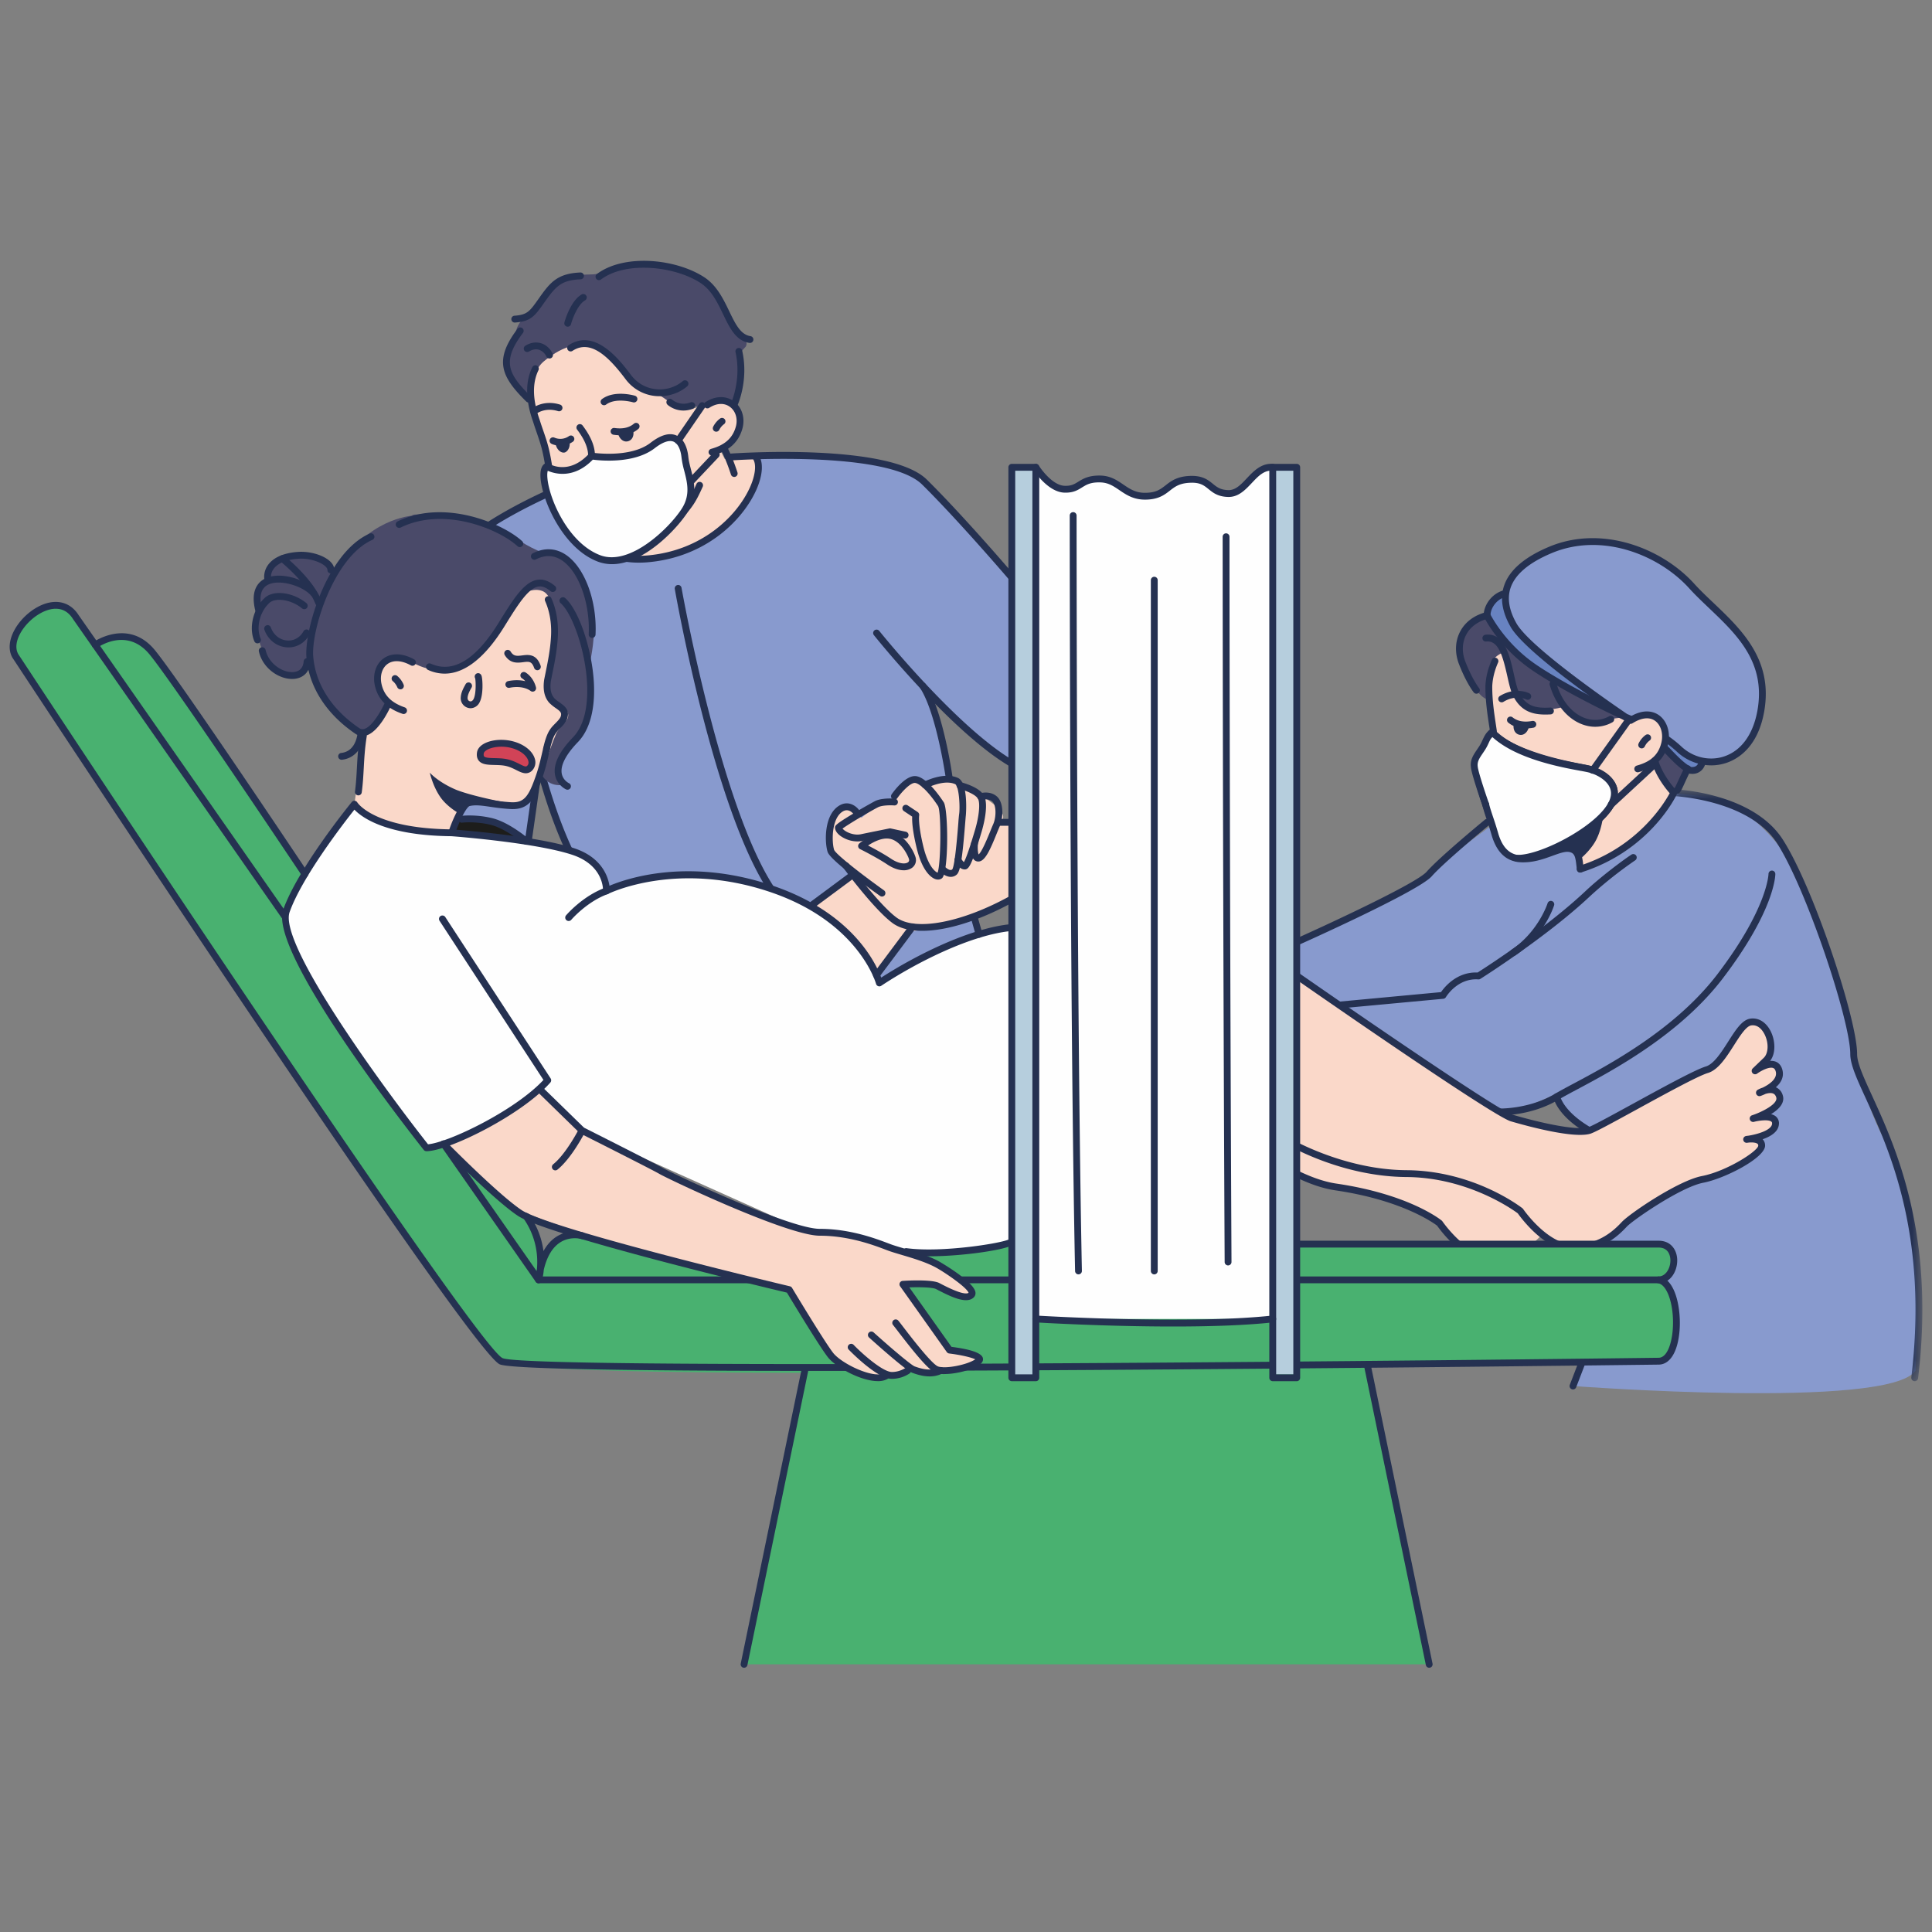 <svg width="100" height="100" viewBox="0 0 100 100" xmlns="http://www.w3.org/2000/svg" xmlns:xlink="http://www.w3.org/1999/xlink">
    <rect x="0" y="0" width="100" height="100" fill="#808080" stroke="none"/>
    <defs>
        <path id="yb7cjmctva" d="M0 0h13.04v30.638H0z"/>
    </defs>
    <g fill="none" fill-rule="evenodd">
        <path d="M78.745 41.64s-2.907 1.964-4.77 3.599c-1.863 1.634-7.477 3.658-7.477 3.658l.644 1.62 2.231 1.625 2.278.667s7.851 2.623 8.297 2.945c.446.322.856 2.3 3.043 3.129 2.188.828-1.573 12.856-1.573 12.856s16.328 1.236 17.73-.794c0 0 .465-8.734-1.207-11.273-1.672-2.538-2.074-6.09-2.287-6.916-.213-.827-1.9-10.836-7.706-11.557-5.805-.722-9.203.44-9.203.44" fill="#889ACE"/>
        <path d="m81.422 30.001 2.464-.326s2.866.06 3.628 1.518c.485.9.953 1.475 1.23 2.06.408.959.418 1.64.418 1.64s.168 1.081-.282 2.306c-.451 1.224-1.521 2.592-1.521 2.592l-.672 1.122-9.258-5.185s-.117.852-.748.287c-.604-.567-1.177-1.571-1.152-2.61.019-1.145 1.207-1.809 2.104-1.55A154.35 154.35 0 0 1 81.423 30" fill="#4A4A69"/>
        <path d="M77.928 30.82c-.425-.091-.742.26-.957 1.034 0 0 .717 1.49 2.361 2.641.901.63 2.764 1.68 4.806 2.62 1.545.71 2.334 2.251 3.22 2.676 0 0 1.365 0 .49-1.016-.32-.372-9.92-7.955-9.92-7.955" fill="#6883C1"/>
        <path d="m86.8 41.021-2.26 2.5-2.746 1.465-.129-.68-.529-.314s-1.026.341-1.675.432c-.759.096-1.471.026-1.809-1.155-.134-.456-.393-1.696-.746-2.659-.19-.48-.608-.648-.573-1.004.03-.438.707-.53.822-.918.279-.888-.276-3.039-.085-4.03.021-.111.075-.632.795-.917.08-.032.092.186.205.752.119.676.384 1.534.529 1.69.2.179.735.477 1.256.53.575.05 1.11-.143 1.11-.143s.652.455.797.61c.319.338 1.556.024 2.125-.034.732-.068 1.482-.327 1.85-.074.227.15.613.73.532 1.252-.083.468-.715.884-.588 1.204.104.404 1.118 1.493 1.118 1.493" fill="#FAD8C9"/>
        <path d="M78.722 44.56a.94.94 0 0 1-.392-.072c-.702-.323-1.34-1.995-1.658-2.963-.285-.868-.51-1.87-.511-1.88a.177.177 0 0 1 .013-.117l.507-1.034.362-.645a.178.178 0 0 1 .273-.045c1.195 1.078 3.58 1.55 4.599 1.75.152.03.27.054.349.072.779.183 1.57.756 1.467 1.58-.108.859-1.368 1.843-2.511 2.478-.79.44-1.828.876-2.498.876zm-2.202-4.933c.052.228.249 1.057.489 1.788.495 1.508 1.058 2.562 1.47 2.752.355.164 1.46-.176 2.569-.792 1.341-.745 2.256-1.614 2.332-2.213.081-.648-.672-1.068-1.198-1.192-.074-.017-.19-.04-.336-.069-1.003-.197-3.294-.65-4.6-1.692l-.252.45-.474.968z" fill="#253151"/>
        <path d="M82.223 39.798c-.587-.138-3.42-.483-4.836-1.76 0 0-.976.72-1.054 1.568-.078.848.974 4.257 2.167 4.818 1.193.562 4.874-1.796 5.055-3.24.097-.771-.745-1.248-1.332-1.386" fill="#FEFEFE"/>
        <path d="M76.899 41.816a.177.177 0 0 1-.167-.118c-.06-.169-.58-1.658-.598-2-.047-.367.132-.63.323-.91.037-.055.075-.111.113-.17.07-.109.12-.215.167-.318.088-.189.178-.383.373-.526l-.04-.263c-.089-.592-.19-1.262-.185-2.009.02-.443.126-.879.327-1.34a.177.177 0 1 1 .324.14c-.067.155-.27.627-.297 1.21-.004.712.094 1.368.181 1.946.02.132.04.259.056.38a.177.177 0 0 1-.092.18c-.167.09-.234.233-.326.43-.05.11-.108.233-.19.36-.04.063-.08.121-.119.179-.17.25-.294.432-.263.68.013.231.362 1.295.58 1.913a.177.177 0 0 1-.167.236" fill="#253151"/>
        <path d="M88.309 42.364c1.965.359 3.928 1.752 3.327 3.375-.6 1.622-3.908 7.055-7.742 9.176-3.833 2.12-6.067 2.864-6.923 2.955-.856.092-8.173-4.877-8.173-4.877s.06-1.006 1.664-1.078c1.604-.072 4.226-.395 4.226-.395s.277-.948 1.84-1.003c0 0 3.56-4.649 7.687-6.748 1.297-.66 2.828-1.636 4.094-1.405" fill="#889ACE"/>
        <path d="M86.793 41.09a.177.177 0 0 1-.103-.321c.036-.057.112-.223.18-.372.092-.2.206-.45.332-.689a.177.177 0 0 1 .313.166c-.122.23-.233.474-.323.67-.198.434-.246.537-.39.545h-.009M79.017 44.32s1.835-.624 2.74-1.144c.871-.539 1.235-1.085 1.235-1.085s-.045.687-.335 1.299c-.25.544-.78.993-.78.993s-.363-.524-.798-.465c-.6.073-2.062.401-2.062.401M77.726 36.352a.177.177 0 0 1-.092-.328c.815-.496 1.501-.15 1.53-.134a.177.177 0 0 1-.163.314c-.025-.013-.547-.264-1.183.123a.172.172 0 0 1-.092.025M89.218 33.104a.22.22 0 0 1-.016-.001c-.787-.069-1.124-.649-1.481-1.264-.225-.387-.457-.787-.822-1.114-.873-.805-2.603-1.263-3.99-.64a.177.177 0 1 1-.146-.323c1.363-.612 3.284-.303 4.374.702.405.362.662.806.89 1.197.336.58.602 1.037 1.206 1.09a.177.177 0 0 1-.015.353" fill="#253151"/>
        <path d="M79.99 36.985c-.715 0-1.276-.196-1.67-.96-.13-.259-.215-.639-.305-1.041-.236-1.054-.466-1.855-1.094-1.778a.177.177 0 0 1-.043-.351c.996-.123 1.265 1.082 1.482 2.051.086.38.166.74.275.958.357.693.837.801 1.597.76a.177.177 0 1 1 .02.353 4.467 4.467 0 0 1-.261.008M82.568 37.618c-.243 0-.49-.05-.73-.148-.746-.305-1.339-1.04-1.625-2.018a.177.177 0 0 1 .34-.1c.256.874.773 1.527 1.418 1.79.444.182.911.158 1.317-.068a.177.177 0 1 1 .172.31 1.82 1.82 0 0 1-.892.234" fill="#253151"/>
        <path d="M76.42 35.906a.177.177 0 0 1-.137-.065c-.017-.02-.403-.504-.792-1.534-.199-.57-.166-1.147.092-1.63.263-.491.728-.835 1.344-.994a.177.177 0 0 1 .088.343c-.517.133-.905.416-1.12.819-.21.394-.236.87-.071 1.34.365.967.73 1.429.734 1.433a.177.177 0 0 1-.138.288" fill="#253151"/>
        <path d="M87.593 40.055a1.02 1.02 0 0 1-.138-.01.176.176 0 0 1-.05-.016 1.705 1.705 0 0 1-.143-.076c-.358-.215-.705-.576-1.107-.995-.58-.604-1.237-1.289-2.09-1.682-2.153-.99-3.979-2.037-4.834-2.636-1.663-1.163-2.39-2.646-2.42-2.709a.176.176 0 0 1-.017-.076c0-.566.48-1.235 1.197-1.331a.176.176 0 0 1 .133.037l10.078 8.043c.031.024.053.058.062.097.115.485.056.9-.163 1.14a.665.665 0 0 1-.508.214m-.062-.357c.136.014.237-.017.309-.096.127-.139.161-.427.092-.76l-9.966-7.955c-.47.1-.795.547-.817.927.122.233.842 1.527 2.285 2.536.842.59 2.646 1.623 4.778 2.604.915.421 1.597 1.132 2.199 1.76.383.399.715.745 1.032.935.03.018.06.034.088.049" fill="#253151"/>
        <path d="M78.047 31.136s-.505-1.508 2.428-2.76c2.761-1.179 5.92.192 7.439 2.412 0 0 3.884 2.682 3.306 5.916-.506 2.83-3.28 3.628-4.95 1.335-.857-1.178-2.132-.924-2.132-.924s-6.216-3.655-6.09-5.979" fill="#889ACE"/>
        <g transform="translate(86.46 40.852)">
            <mask id="swyth0s7eb" fill="#fff">
                <use xlink:href="#yb7cjmctva"/>
            </mask>
            <path d="m12.646 30.638-.021-.001a.177.177 0 0 1-.155-.197c.883-7.359-1.147-11.795-2.36-14.446-.465-1.013-.8-1.746-.8-2.289 0-1.732-2.268-8.549-3.794-10.916C4.062.534.209.355.17.354A.178.178 0 0 1 0 .17.18.18 0 0 1 .184 0c.165.007 4.075.187 5.63 2.598 1.586 2.461 3.85 9.294 3.85 11.107 0 .466.322 1.17.767 2.142 1.229 2.685 3.286 7.177 2.39 14.635a.177.177 0 0 1-.175.156" fill="#253151" mask="url(#swyth0s7eb)"/>
        </g>
        <path d="M67.119 48.937a.177.177 0 0 1-.072-.339c1.711-.764 6.269-2.877 6.795-3.476.67-.762 2.92-2.616 3.016-2.695a.177.177 0 0 1 .225.274c-.023.019-2.325 1.914-2.975 2.654-.685.78-6.663 3.453-6.917 3.566a.171.171 0 0 1-.072.016M69.316 52.199a.177.177 0 0 1-.016-.353l5.287-.494c.179-.26.819-1.061 1.895-1.015.419-.267 3.52-2.265 5.608-4.237.699-.66 1.841-1.531 2.353-1.865a.177.177 0 0 1 .193.297 21.285 21.285 0 0 0-2.303 1.825c-2.258 2.133-5.676 4.288-5.71 4.31a.174.174 0 0 1-.107.026c-1.065-.074-1.651.877-1.676.918a.177.177 0 0 1-.135.086l-5.372.5-.017.002M77.678 57.731h-.05a.177.177 0 1 1 .01-.354c.015 0 1.532.028 2.849-.763.244-.146.585-.328.98-.538 1.837-.98 5.256-2.801 7.437-5.666 2.586-3.398 2.632-5.155 2.633-5.172a.177.177 0 0 1 .354.001c0 .074-.031 1.872-2.706 5.385-2.227 2.926-5.691 4.772-7.552 5.764-.39.208-.728.388-.964.53-1.287.772-2.706.813-2.991.813M78.567 44.603c-.026 0-.05 0-.075-.002a.177.177 0 0 1 .008-.353h.008c1.294.057 4.707-1.779 4.872-3.087.081-.648-.671-1.067-1.197-1.19a9.915 9.915 0 0 0-.385-.075c-.984-.18-3.286-.604-4.53-1.726a.177.177 0 1 1 .237-.263c1.17 1.055 3.403 1.466 4.356 1.64.176.033.314.058.403.08.779.183 1.57.755 1.467 1.578-.187 1.49-3.657 3.398-5.164 3.398" fill="#253151"/>
        <path d="M82.437 40.046a.176.176 0 0 1-.143-.28l1.855-2.595a.177.177 0 1 1 .288.206l-1.856 2.596a.176.176 0 0 1-.144.073" fill="#253151"/>
        <path d="M88.57 39.615a2.618 2.618 0 0 1-1.782-.714c-1.027-.959-2.697-1.614-2.714-1.62a.191.191 0 0 1-.034-.019c-.206-.138-5.05-3.407-5.853-4.819-.44-.772-.553-1.49-.334-2.133.27-.797 1.052-1.472 2.32-2.006 2.755-1.158 5.868.084 7.521 1.91.299.33.638.653.998.994 1.453 1.382 3.1 2.948 2.62 5.632-.33 1.846-1.37 2.452-1.962 2.649a2.468 2.468 0 0 1-.78.126m-4.349-2.657c.2.08 1.779.723 2.809 1.684.607.567 1.453.762 2.209.511.891-.297 1.504-1.14 1.725-2.375.446-2.497-1.06-3.929-2.516-5.313-.364-.347-.709-.674-1.016-1.014-1.57-1.733-4.52-2.915-7.122-1.82-1.171.492-1.885 1.096-2.122 1.793-.184.543-.081 1.164.306 1.844.742 1.302 5.417 4.48 5.727 4.69" fill="#253151"/>
        <path d="m84.412 37.28.357 2.517c.59-.17 1.2-.475 1.4-1.331.219-.967-.518-1.962-1.757-1.185" fill="#FAD8C9"/>
        <path d="M81.794 45.163a.176.176 0 0 1-.176-.157l-.01-.088c-.06-.557-.092-.737-.344-.81-.218-.063-.538.054-.908.188-.433.157-.923.335-1.493.338-.822.014-1.357-.433-1.645-1.367-.1-.356-.195-.637-.278-.885a7.616 7.616 0 0 1-.213-.703.177.177 0 1 1 .345-.08c.047.204.12.42.203.67.085.252.181.538.282.898.242.78.647 1.124 1.302 1.113.511-.002.97-.17 1.376-.317.428-.155.798-.29 1.127-.195.493.142.537.549.599 1.112l.009.087a.177.177 0 0 1-.176.196M84.769 39.974a.177.177 0 0 1-.049-.347c.528-.151 1.093-.412 1.276-1.201.103-.454-.03-.904-.332-1.118-.29-.206-.702-.163-1.157.123a.177.177 0 0 1-.189-.3c.789-.495 1.31-.283 1.55-.112.418.296.607.893.473 1.486-.226.975-.933 1.293-1.524 1.462a.168.168 0 0 1-.048.007" fill="#253151"/>
        <path d="M84.973 38.736a.177.177 0 0 1-.162-.247c.005-.012.12-.272.368-.447a.177.177 0 1 1 .203.29.813.813 0 0 0-.246.297.177.177 0 0 1-.163.107M83.398 41.816a.177.177 0 0 1-.12-.307l2.283-2.11a.176.176 0 1 1 .24.26l-2.283 2.11a.175.175 0 0 1-.12.047M78.972 37.703c-.348 0-.647-.096-.892-.29a.177.177 0 1 1 .218-.278c.25.197.588.258 1.003.183a.177.177 0 1 1 .063.348 2.185 2.185 0 0 1-.392.037" fill="#253151"/>
        <path d="M78.352 37.492c.055-.272.19-.055.408-.027.218.027.436-.136.382.136-.055.272-.245.463-.463.436-.245-.028-.381-.273-.327-.545M81.794 45.163a.177.177 0 0 1-.054-.346c3.027-.96 4.406-3.247 4.683-3.76-.207-.236-.727-.885-.944-1.647a.177.177 0 0 1 .34-.096c.244.854.938 1.585.945 1.593.05.052.064.13.033.197-.056.12-1.4 2.925-4.95 4.05a.178.178 0 0 1-.053.009M78.34 49.48a.176.176 0 0 1-.1-.324c1.393-.942 1.859-2.39 1.863-2.405a.177.177 0 0 1 .338.105c-.02.065-.503 1.579-2.002 2.593a.175.175 0 0 1-.099.03M82.257 58.692a.175.175 0 0 1-.089-.025c-1.592-.925-1.758-1.834-1.765-1.872a.177.177 0 0 1 .35-.06c.002.016.17.8 1.593 1.627a.177.177 0 0 1-.09.33M81.418 71.917a.177.177 0 0 1-.165-.24l.46-1.198a.177.177 0 0 1 .33.127l-.46 1.197a.177.177 0 0 1-.165.114" fill="#253151"/>
        <path d="M53.614 40.576s-3.294-2.25-6.295-5.684c0 0-1.95-10.908-1.187-10.852.764.056 2.876 2.075 3.744 3.036.869.96 3.922 4.256 3.922 4.256l-.184 9.244z" fill="#889ACE"/>
        <path d="m23.9 28.14 4.987-2.94s-.758 3.954 3.637 3.82c4.394-.132 6.67-3.659 6.594-5.365 0 0 5.504-.348 7.014.385 1.51.732 1.329 9.964 2.312 12.74.982 2.777 1.14 6.595 1.14 6.595l1.821 8.433-20.664-4.314-2.732-7.277-1.954 10.9-3.097.466s-.887-10.93.942-23.442" fill="#889ACE"/>
        <path d="M28.826 25.748s.769 3.996 5.219 3.175c4.21-.777 5.786-4.264 5.073-5.267-.475-.253-9.524 1.347-10.292 2.092" fill="#FAD8C9"/>
        <path d="M33.064 29.123c-3.39 0-4.398-3.29-4.408-3.326a.176.176 0 1 1 .34-.1c.04.138 1.036 3.373 4.544 3.05 2.822-.26 4.6-2.046 5.265-3.495.293-.64.36-1.226.169-1.494a.177.177 0 1 1 .288-.205c.271.381.22 1.071-.135 1.846-.705 1.536-2.583 3.426-5.554 3.7a5.618 5.618 0 0 1-.51.024" fill="#253151"/>
        <path d="M36.69 14.8c-2.531-1.913-5.37-.708-5.37-.708s-.323.096-.677.11c-.435.018-.981-.014-1.512.334-.585.351-1.092 1.271-1.834 1.792-.742.52-.556 1.058-.755 1.53-.25.554-.34 1.021-.102 1.502.477 1.016 1.762 1.78 1.762 1.78l9.858-.13s.591-.868.301-2.627c-.072-.433.641-.326.039-1.065-.684-.735-1.177-2.131-1.71-2.518" fill="#4A4A69"/>
        <path d="m38.305 25.338-1.023-2.034s1.25-.76 1.047-1.705c-.229-.944-1.343-.871-1.986-.6-1.475.578-1.627-.478-2.616-.683-.963-.206-1.9-1.803-2.79-2.257-1.029-.503-2.017 0-2.807.66-.237.2-.492.62-.56.976-.209.881.103 1.849.106 1.904.215.617.611 1.636.647 1.853.113.758.23 1.625.503 2.296.543 1.285 1.733 2.408 2.59 2.728.416.146.926-.038.926-.038l5.963-3.1z" fill="#FAD8C9"/>
        <path d="M36.85 23.58a.177.177 0 0 1-.046-.347c.725-.197 1.136-.573 1.292-1.185.096-.396-.032-.788-.327-.997-.295-.209-.681-.187-1.059.058a.177.177 0 0 1-.193-.297c.498-.323 1.042-.342 1.456-.05.414.293.597.831.467 1.372-.19.74-.695 1.21-1.544 1.44a.168.168 0 0 1-.046.006" fill="#253151"/>
        <path d="M37.072 22.345a.177.177 0 0 1-.161-.25c.004-.01.123-.269.373-.44a.178.178 0 0 1 .2.293.817.817 0 0 0-.251.294.178.178 0 0 1-.161.103M31.748 28.74c-.116 0-.225-.014-.324-.042-.45-.16-.946-.504-1.369-.95-.844-.855-1.407-1.713-1.583-2.413-.128-.488-.19-.855-.25-1.209-.046-.271-.09-.528-.16-.82-.08-.33-.179-.614-.282-.916-.062-.179-.125-.36-.184-.552l-.004-.01c-.394-1.115-.408-2.062-.042-2.815a.177.177 0 1 1 .318.155c-.323.664-.304 1.52.058 2.542l.006.017c.06.195.121.372.182.548.102.295.208.601.292.948.074.304.118.566.165.844.059.347.12.705.244 1.18.161.642.692 1.442 1.494 2.255.383.403.84.723 1.223.859.694.2 2.313-.685 3.325-1.606.694-.643.887-1.028 1.193-1.709a.177.177 0 0 1 .323.146c-.317.703-.532 1.135-1.277 1.824-.826.752-2.359 1.724-3.348 1.724" fill="#253151"/>
        <path d="M30.645 25.114a.175.175 0 0 1-.102-.032c-.29-.206-.432-.381-.463-.568-.034-.207.081-.365.182-.504.092-.127.179-.246.18-.407.004-.538-.323-1.038-.57-1.367a.177.177 0 0 1 .283-.213c.278.371.646.938.64 1.582-.001.275-.137.462-.246.613-.08.11-.13.18-.12.239.008.046.06.152.32.336a.177.177 0 0 1-.104.321M31.267 20.975a.177.177 0 0 1-.106-.32c.646-.479 1.66-.185 1.703-.172a.177.177 0 0 1-.1.34c-.01-.003-.889-.257-1.392.117a.177.177 0 0 1-.105.035M27.663 21.448a.177.177 0 0 1-.112-.314c.024-.019.585-.458 1.438-.192a.177.177 0 0 1-.106.338c-.666-.208-1.093.117-1.111.13a.177.177 0 0 1-.11.038M29.003 23.068c-.262 0-.446-.09-.459-.097a.177.177 0 1 1 .16-.316.772.772 0 0 0 .744-.081.177.177 0 1 1 .197.294c-.231.154-.456.2-.642.2M38.002 21.108a.176.176 0 0 1-.16-.25c.005-.013.545-1.217.23-2.623a.177.177 0 1 1 .345-.077c.343 1.526-.23 2.794-.254 2.847a.177.177 0 0 1-.16.103M38.82 17.75l-.027-.001c-.701-.104-1.024-.775-1.366-1.484-.291-.606-.593-1.232-1.148-1.605-1.329-.884-3.878-1.162-5.17-.195a.177.177 0 0 1-.213-.283c1.429-1.069 4.124-.784 5.58.183.635.427.972 1.128 1.27 1.746.313.65.583 1.211 1.099 1.288a.177.177 0 0 1-.026.352M26.65 16.695a.177.177 0 0 1-.013-.354c.654-.05.775-.22 1.224-.852l.1-.142c.529-.74.912-1.195 2.079-1.243a.177.177 0 0 1 .014.354c-.962.039-1.26.331-1.805 1.095l-.1.14c-.47.664-.666.94-1.485 1.001h-.014M27.365 20.834a.178.178 0 0 1-.125-.05c-1.306-1.29-1.682-2.139-.46-3.757a.177.177 0 1 1 .282.213c-1.124 1.488-.733 2.146.427 3.291a.177.177 0 0 1-.124.303M34.142 20.508a2.182 2.182 0 0 1-1.761-.88c-.814-1.081-1.777-2.1-2.74-1.473a.177.177 0 1 1-.193-.296c1.37-.893 2.663.822 3.216 1.555.313.415.767.674 1.277.729a1.86 1.86 0 0 0 1.395-.413.177.177 0 1 1 .231.268c-.379.327-.898.51-1.425.51" fill="#253151"/>
        <path d="M28.443 18.556a.176.176 0 0 1-.16-.1.659.659 0 0 0-.388-.353c-.161-.048-.336-.017-.518.093a.177.177 0 0 1-.183-.303c.337-.204.623-.182.803-.129.258.078.48.274.606.539a.177.177 0 0 1-.16.253M32.082 22.527c-.1 0-.205-.007-.314-.023a.177.177 0 1 1 .049-.35c.418.058.752-.017.994-.224a.177.177 0 0 1 .23.27c-.255.218-.577.327-.959.327" fill="#253151"/>
        <path d="M32.772 22.29c-.066-.27-.193-.047-.41-.011-.216.036-.44-.118-.375.151.066.27.264.453.48.417.244-.037.37-.288.305-.558M29.469 22.806c-.066-.27-.055.002-.243.064s-.55-.114-.457.155c.066.27.29.451.48.39.186-.09.285-.34.22-.61M35.376 21.25c-.493 0-.805-.282-.822-.298a.177.177 0 1 1 .24-.26.95.95 0 0 0 .943.136.177.177 0 1 1 .122.332 1.4 1.4 0 0 1-.483.09M29.384 16.91a.177.177 0 0 1-.17-.224c.012-.045.31-1.123.902-1.45a.177.177 0 0 1 .17.31c-.382.212-.658.962-.731 1.233a.177.177 0 0 1-.17.131" fill="#253151"/>
        <path d="M35.452 26.4c.648-1.037.08-1.939 0-2.732-.08-.793-.54-1.484-1.67-.61s-3.164.545-3.164.545c-1.174 1.275-2.319.54-2.319.54-.57.337.527 3.935 2.703 4.76 1.684.638 3.802-1.466 4.45-2.503" fill="#FEFEFE"/>
        <path d="M31.678 29.201a2.07 2.07 0 0 1-.738-.133c-1.782-.675-2.857-3.115-2.959-4.29-.035-.413.041-.678.228-.788a.176.176 0 0 1 .186.003c.041.026 1.04.634 2.093-.51.04-.043.1-.064.159-.054.02.003 1.971.305 3.026-.511.526-.407.974-.535 1.333-.381.343.147.564.542.622 1.113.02.2.075.412.133.637.166.649.355 1.384-.159 2.207-.51.816-2.241 2.707-3.924 2.707m-3.326-4.834c-.02.066-.035.184-.018.38.095 1.097 1.088 3.367 2.731 3.99 1.566.594 3.637-1.47 4.237-2.43.434-.695.272-1.324.116-1.932a4.71 4.71 0 0 1-.142-.689c-.044-.43-.193-.731-.41-.824-.228-.098-.566.018-.976.335-1.049.812-2.78.65-3.206.594-.987 1.014-1.967.735-2.332.576" fill="#253151"/>
        <path d="M35.101 22.983a.177.177 0 0 1-.146-.277l1.242-1.807a.177.177 0 1 1 .292.2l-1.242 1.807a.176.176 0 0 1-.146.077M35.788 25.07a.176.176 0 0 1-.128-.299l1.283-1.359a.177.177 0 0 1 .258.243l-1.284 1.36a.178.178 0 0 1-.129.055M25.276 27.39a.177.177 0 0 1-.1-.323c.044-.03 1.108-.754 2.964-1.613a.177.177 0 1 1 .148.321c-1.826.845-2.902 1.576-2.912 1.584a.178.178 0 0 1-.1.03M52.372 30.07c-.05 0-.1-.02-.135-.061-.027-.031-2.64-3.087-4.51-4.931-1.82-1.794-9.825-1.252-9.906-1.246a.177.177 0 1 1-.025-.353c.336-.024 8.246-.558 10.179 1.347 1.882 1.854 4.505 4.922 4.531 4.953a.177.177 0 0 1-.134.292M52.371 39.7a.175.175 0 0 1-.09-.025c-2.995-1.756-6.889-6.6-7.053-6.806a.177.177 0 0 1 .276-.221c.04.05 4.017 4.998 6.957 6.722a.177.177 0 0 1-.09.33" fill="#253151"/>
        <path d="M49.123 40.394a.177.177 0 0 1-.175-.152c-.005-.033-.484-3.36-1.332-4.642a.177.177 0 1 1 .296-.194c.891 1.347 1.367 4.647 1.387 4.786a.177.177 0 0 1-.176.202M38.002 24.687a.177.177 0 0 1-.168-.122c-.288-.88-.525-1.29-.527-1.294a.177.177 0 0 1 .305-.18c.01.018.257.441.559 1.364a.177.177 0 0 1-.169.232M39.907 46.175a.177.177 0 0 1-.148-.08c-2.818-4.298-4.75-15.149-4.832-15.608a.177.177 0 1 1 .349-.062c.02.112 2.001 11.24 4.779 15.476a.177.177 0 0 1-.148.274M27.24 44.45h-.026a.176.176 0 0 1-.15-.201l.643-4.502a.177.177 0 0 1 .35.05l-.643 4.502a.177.177 0 0 1-.175.152" fill="#253151"/>
        <path d="M30.411 45.885a.177.177 0 0 1-.146-.077c-1.78-2.578-2.736-7.025-2.776-7.213a.177.177 0 1 1 .346-.074c.01.046.981 4.567 2.722 7.087a.177.177 0 0 1-.146.277" fill="#253151"/>
        <path fill="#49B170" d="m41.756 70.455-3.244 15.69h35.463l-3.244-15.69z"/>
        <g>
            <path d="m64.956 59.711-.189-1.035 17.145 3.208-2.601 2.512-3.913-.077s-1.593-2.12-3.392-2.28c-1.798-.16-6.244-1.609-7.05-2.328" fill="#FAD8C9"/>
            <path d="M75.681 64.739a.177.177 0 0 1-.11-.038 6.477 6.477 0 0 1-1.187-1.261c-.187-.142-1.824-1.325-5.266-1.828-1.22-.179-2.407-.84-3.36-1.371-.535-.298-.998-.556-1.346-.663a.177.177 0 0 1 .104-.338c.384.118.861.384 1.414.692.928.517 2.083 1.16 3.24 1.33 3.755.55 5.389 1.863 5.457 1.918.013.011.024.024.033.038.005.006.466.678 1.13 1.205a.177.177 0 0 1-.109.316" fill="#253151"/>
            <path d="M67.142 50.517s10.16 7.077 11.108 7.353c.948.277 3.202.875 4.007.645.51-.146 5.161-2.869 6.086-3.145.925-.276 1.558-2.36 2.272-2.47.897-.137 1.374 1.427.8 1.98l-.576.551s1.036-.758 1.242-.023c.208.737-1.012 1.151-1.012 1.151s.83-.46 1.036.184c.207.644-1.358 1.15-1.358 1.15s1.216-.322 1.15.3c-.065.62-1.495.782-1.495.782s.782-.138.782.322-1.863 1.518-3.06 1.748c-1.196.23-3.68 1.933-4.049 2.324-.368.391-1.22 1.266-2.669 1.22-1.45-.047-2.715-1.91-2.715-1.91s-2.438-1.91-5.89-1.933c-3.45-.023-6.303-1.771-6.303-1.771l.644-8.458z" fill="#FAD8C9"/>
            <path d="M23.377 44.274s-.42-2.211 1.034-1.888c1.026.228 2.544.485 2.828 1.888.285 1.403-3.862 0-3.862 0" fill="#1D1D1B"/>
            <path d="M81.516 64.767c-.038 0-.076 0-.115-.002-1.447-.046-2.674-1.727-2.84-1.962-.24-.18-2.577-1.858-5.76-1.88-3.461-.023-6.277-1.725-6.396-1.797a.177.177 0 0 1 .185-.302c.028.017 2.854 1.723 6.213 1.745 3.471.024 5.896 1.891 5.998 1.97a.171.171 0 0 1 .037.04c.012.018 1.232 1.79 2.574 1.833 1.4.043 2.223-.834 2.534-1.164.42-.445 2.917-2.14 4.145-2.376 1.282-.247 2.907-1.295 2.916-1.576 0-.053-.018-.075-.037-.091-.084-.071-.289-.082-.448-.067l-.1.013a.177.177 0 0 1-.05-.35c.012-.003.05-.01.103-.014.445-.066 1.211-.276 1.247-.613.008-.08-.02-.104-.033-.116-.14-.12-.617-.067-.897.007a.177.177 0 0 1-.1-.34c.438-.142 1.359-.573 1.245-.928-.044-.136-.113-.177-.162-.197-.112-.044-.263-.02-.393.02a2.533 2.533 0 0 1-.256.107.177.177 0 0 1-.142-.323c.022-.012.121-.065.256-.11.302-.147.78-.447.671-.838-.036-.13-.096-.163-.138-.178-.208-.073-.62.143-.83.296a.177.177 0 0 1-.226-.27l.575-.552c.244-.235.265-.765.046-1.207-.08-.16-.303-.53-.696-.47-.264.041-.584.544-.893 1.029-.4.626-.812 1.274-1.355 1.436-.508.151-2.282 1.123-3.708 1.904-1.328.727-2.153 1.176-2.38 1.24-.862.248-3.158-.368-4.105-.644-.965-.28-10.744-7.088-11.16-7.378a.177.177 0 1 1 .202-.29c2.82 1.963 10.302 7.109 11.057 7.328 1.475.43 3.276.825 3.908.645.201-.058 1.272-.645 2.308-1.212 1.515-.83 3.233-1.77 3.777-1.932.416-.125.81-.742 1.157-1.287.384-.603.715-1.123 1.138-1.188.43-.066.83.181 1.068.662.226.458.278 1.12-.035 1.525a.683.683 0 0 1 .267.03c.125.043.289.15.364.418.109.387-.08.692-.334.916a.632.632 0 0 1 .356.412c.13.405-.214.74-.604.979.095.024.18.063.25.121a.462.462 0 0 1 .154.422c-.04.385-.441.618-.84.757a.462.462 0 0 1 .127.329c0 .635-2.083 1.707-3.203 1.922-1.167.225-3.634 1.932-3.954 2.271-.333.353-1.202 1.277-2.688 1.277" fill="#253151"/>
            <path d="M28.686 68.684s-3.102-5.721 3.945-5.052c5.505.524 47.532.764 49.626.764 2.094 0 4.73-.279 4.377.925-.354 1.203-2.27 2.396-2.27 2.396l-55.678.967z" fill="#49B170"/>
            <path d="M3.274 33.813s2.547-1.052 3.804-.69c1.258.36 19.876 28.447 20.736 31.015.86 2.567-1.874 3.58-1.874 3.58L3.274 33.812z" fill="#49B170"/>
            <path d="M85.847 70.455s-57.999 1.358-59.91 0C24.024 69.098.79 33.943.79 33.943c-.713-1.269 2.024-3.755 3.129-2.01l23.956 34.312h57.972c1.202.184 1.265 4.21 0 4.21" fill="#49B170"/>
            <path d="M42.53 70.958c-9.077 0-16.114-.085-16.668-.342-1.613-.75-24.257-35.113-25.22-36.576-.46-.819.269-2.006 1.207-2.566.89-.531 1.74-.392 2.22.364l23.899 34.23h57.879c.009 0 .017 0 .026.002.868.133 1.144 1.705 1.062 2.779-.085 1.116-.491 1.782-1.087 1.783-1.569.02-26.108.326-43.317.326M2.889 31.508c-.348 0-.675.16-.858.27-.797.475-1.431 1.465-1.087 2.078C10.397 48.21 24.88 69.77 26.01 70.295c1.27.59 43.622.188 59.833-.017h.003c.46 0 .684-.784.735-1.456.09-1.194-.259-2.308-.75-2.4H27.875a.178.178 0 0 1-.145-.076L3.773 32.034c-.252-.4-.576-.525-.884-.525" fill="#253151"/>
            <path d="M17.701 30.182s-.897-1.522-2.272-1.438c-1.375.084-1.927 1.605-1.927 1.605s-.94 2.475.756 4.32c1.697 1.843 2.709-2.714 2.709-2.714l.734-1.773z" fill="#4A4A69"/>
            <path d="M26.308 27.584s-1.76-.954-3.648-.964c-1.888-.01-1.21.062-1.21.062s-2.04.048-3.627 2.238c-1.594 2.198-1.193 2.121-1.193 2.121l-.548 1.803s-.242 1.234.35 2.612c.35.83.452.65.95 1.36.33.501 1.334 1.101 1.334 1.101s8.262-.706 9.166 1.855c.399 1.138 1.363.83 1.363.83s-.471-.46-.311-.937c.276-.792 1.228-1.758 1.33-1.939.524-1.066.241-3.287.241-3.287s.296-1.228.225-2.111c-.113-1.245-.486-2.626-1.265-3.284-.603-.503-.854-.2-1.664-.561-.81-.36-1.493-.899-1.493-.899" fill="#4A4A69"/>
            <path d="M28.46 35.891c-.232-.901.456-2.47.317-3.471-.034-.195-.084-1.268-.504-1.696-.32-.336-.996-.161-1.178.01-.393.342-1.548 2.19-1.548 2.19s-.894 1.192-1.323 1.365c-.574.24-.835.376-1.547.382-.712.006-1.328-.388-1.328-.388s-1.37-.502-1.721.227c-.278.545.356 1.79.356 1.79s-.229.605-.781 1.423c-.228.331-.369.371-.369.371l-.49 3.531s-.524.33-1.185 1.383c-.82 1.281-1.306 2.2-2.13 3.508-1.123 1.796 10.183 5.949 10.183 5.949s-.45-1.417-.806-2.961c-.11-.505.035-1.092-.124-1.656-.33-1.268-1.038-2.329-.906-3.574.142-1.327.273-1.778.273-1.778l.413-1.051.559-.105s.752.135 1.423.262c.752.135 1.432.18 1.827-.955.157-.449.515-1.752.914-2.668.215-.47.641-.616.625-.974-.008-.439-.827-.718-.95-1.114" fill="#FAD8C9"/>
            <path d="M23.383 43.282a.177.177 0 0 1-.168-.233c.086-.26.541-1.562 1.015-1.672.368-.087.733-.034 1.194.033.3.043.64.092 1.057.115.579.02.837-.23 1.16-1.11.215-.57.298-.93.404-1.386l.075-.322a.177.177 0 1 1 .344.083c-.027.112-.051.217-.074.32-.105.449-.195.837-.417 1.428-.327.89-.668 1.368-1.507 1.34-.437-.023-.786-.073-1.093-.118-.44-.064-.759-.11-1.063-.039-.156.037-.525.737-.76 1.44a.177.177 0 0 1-.167.121" fill="#253151"/>
            <path d="M28.293 38.925a.177.177 0 0 1-.174-.212c.005-.025.127-.629.34-.936.069-.117.179-.229.286-.336.143-.146.278-.283.293-.42.026-.145-.05-.213-.275-.372a2.245 2.245 0 0 1-.342-.28c-.11-.135-.364-.452-.253-1.201l.08-.395c.113-.558.243-1.191.276-1.904.008-.242.034-.986-.309-1.761a.177.177 0 1 1 .324-.144c.253.572.363 1.2.338 1.92-.034.742-.166 1.389-.283 1.96l-.077.383c-.086.578.08.796.174.913.083.084.18.153.276.22.228.162.487.345.421.71-.026.25-.22.446-.392.62a1.592 1.592 0 0 0-.24.278c-.148.215-.26.66-.29.815a.177.177 0 0 1-.173.142M18.55 41.168l-.025-.001a.177.177 0 0 1-.151-.2c.056-.423.078-.816.1-1.232.028-.517.058-1.05.158-1.672a.177.177 0 1 1 .35.056c-.098.603-.126 1.128-.154 1.636-.023.423-.045.822-.104 1.26a.177.177 0 0 1-.175.153M20.891 36.957a.171.171 0 0 1-.057-.01c-.833-.284-1.305-.787-1.446-1.535-.096-.551.085-1.062.47-1.336.412-.293.987-.274 1.577.052a.177.177 0 1 1-.171.31c-.466-.258-.904-.285-1.2-.074-.274.195-.4.572-.328.985.116.618.502 1.02 1.212 1.264a.177.177 0 0 1-.057.344" fill="#253151"/>
            <path d="M20.726 35.68a.177.177 0 0 1-.165-.115c-.001 0-.073-.185-.231-.31a.177.177 0 0 1 .218-.278c.239.188.34.453.344.464a.177.177 0 0 1-.166.24" fill="#253151"/>
            <path d="M24.864 38.973c.057-.402.933-.634 1.686-.42.852.243 1.166.878.881 1.188-.285.311-.605-.145-1.238-.274-.634-.13-1.416.117-1.33-.494" fill="#D14357"/>
            <path d="M26.456 41.591s-1.908-.34-2.853-.715c-.943-.402-1.357-.884-1.357-.884s.147.672.525 1.233c.33.5.924.838.924.838s.28-.573.719-.58c.547.003 2.042.108 2.042.108M23.015 34.867a2.08 2.08 0 0 1-.86-.192.177.177 0 1 1 .146-.323c1.155.52 2.35-.214 3.549-2.183l.017-.028c.702-1.128 1.256-2.018 1.941-2.129.302-.049.6.053.908.31a.177.177 0 1 1-.227.271c-.225-.187-.43-.263-.624-.232-.527.085-1.07.957-1.697 1.966l-.017.027c-1.012 1.661-2.081 2.513-3.136 2.513M18.765 38.098a.64.64 0 0 1-.357-.11c-1.51-1.018-2.413-2.423-2.546-3.956-.125-1.372 1.04-5.418 3.262-6.41a.177.177 0 1 1 .144.323c-2.002.894-3.176 4.711-3.053 6.056.123 1.426.972 2.737 2.39 3.692a.281.281 0 0 0 .249.037c.437-.128.915-1.021 1.062-1.354a.177.177 0 0 1 .324.142c-.06.139-.615 1.355-1.286 1.552a.674.674 0 0 1-.19.028M29.371 40.875a.18.18 0 0 1-.073-.016c-.02-.01-.47-.22-.569-.747-.103-.55.212-1.207.938-1.957.668-.701.762-1.88.722-2.744-.083-1.787-.79-3.685-1.368-4.188a.177.177 0 1 1 .233-.267c.712.621 1.407 2.695 1.488 4.439.043.933-.064 2.212-.82 3.005-.633.654-.925 1.223-.845 1.646.065.344.365.49.368.49a.177.177 0 0 1-.074.339M26.906 28.318a.176.176 0 0 1-.12-.047c-.94-.863-3.77-2.074-6.048-.966a.177.177 0 1 1-.155-.319c2.43-1.18 5.442.107 6.443 1.024a.178.178 0 0 1-.12.308" fill="#253151"/>
            <path d="M30.649 33.016h-.009a.177.177 0 0 1-.169-.185c.078-1.62-.525-3.27-1.402-3.837-.412-.267-.86-.28-1.331-.04a.177.177 0 0 1-.16-.316c.583-.296 1.165-.276 1.683.059.99.64 1.648 2.386 1.564 4.15a.177.177 0 0 1-.176.169M15.118 35.143c-.69 0-1.521-.55-1.718-1.425a.177.177 0 0 1 .346-.078c.163.723.886 1.183 1.434 1.147.226-.016.502-.125.538-.556a.177.177 0 0 1 .353.03c-.043.516-.367.844-.866.879a1.337 1.337 0 0 1-.087.003M14.934 33.509c-.033 0-.067-.002-.1-.004-.523-.042-.963-.39-1.148-.908a.177.177 0 1 1 .333-.12c.138.386.46.645.842.675.352.027.672-.154.854-.486a.177.177 0 0 1 .31.17c-.233.427-.636.673-1.09.673M16.487 31.36a.177.177 0 0 1-.166-.113c-.356-.936-1.471-1.911-1.804-2.188a.177.177 0 1 1 .225-.272c.35.29 1.523 1.317 1.91 2.334a.177.177 0 0 1-.165.24" fill="#253151"/>
            <path d="M13.328 33.3a.176.176 0 0 1-.163-.108c-.3-.701-.065-1.686.535-2.242.45-.428 1.46-.304 2.16.267a.177.177 0 0 1-.224.275c-.603-.493-1.406-.557-1.694-.284-.499.463-.697 1.272-.452 1.845a.177.177 0 0 1-.162.246M13.866 30.207a.177.177 0 0 1-.172-.14 1.046 1.046 0 0 1 .196-.847c.197-.262.622-.588 1.526-.653.632-.045 1.34.167 1.683.503.177.173.208.336.203.442a.179.179 0 0 1-.186.168.177.177 0 0 1-.168-.186c.003-.047-.032-.107-.096-.17-.236-.231-.829-.444-1.41-.404-.772.055-1.116.31-1.269.513a.69.69 0 0 0-.134.56.177.177 0 0 1-.173.214" fill="#253151"/>
            <path d="M13.401 31.804a.177.177 0 0 1-.17-.132c-.285-1.06.094-1.516.462-1.713.764-.408 2.128.01 2.667.626a.177.177 0 0 1-.267.234c-.434-.496-1.64-.864-2.234-.547-.37.198-.467.638-.287 1.309a.177.177 0 0 1-.171.223" fill="#253151"/>
            <path d="m49.15 69.88-2.415-3.405s1.439-.092 1.8.092c.362.184 1.42.782 1.743.46.322-.322-1.527-1.52-1.772-1.587-.667-.184-1.932-.837-2.485-1.044-.552-.207-1.955-.613-3.588-.613-1.634 0-7.823-2.945-8.214-3.175-.391-.23-4.095-2.093-4.095-2.093l-2.249-2.194-4.918 2.704s1.628 1.958 3.049 3.102c1.87 1.506 14.839 4.624 14.839 4.624s1.656 2.761 2.14 3.382c.483.621 2.231 1.473 2.876 1.081l.015-.085a.83.83 0 0 0 .283.062c.484.004.829-.253.829-.253s.14-.102.299-.045c.212.075.792.115 1.215.004.464.156 1.73-.097 2.144-.442.414-.345-1.496-.575-1.496-.575" fill="#FAD8C9"/>
            <path d="M17.681 39.325a.177.177 0 0 1-.019-.353c.691-.075.822-.801.845-1.022a.177.177 0 0 1 .352.037c-.08.756-.525 1.269-1.159 1.337a.168.168 0 0 1-.019.001" fill="#253151"/>
            <path d="m41.899 46.875 2.383-1.666s-1.448-.745-1.356-1.663c.093-.919.419-1.865.797-1.786.377.078.872.57.872.57s.935-.845 1.319-.831c.384.013.667-1.4 1.319-1.133.652.267 1.791-.217 2.274.059.923.526 3.121 1.683 2.195 2.14h1.118l-.172 3.851s-.901.691-2.766 1.209c-1.593.441-2.649.577-2.649.577l-2.109 2.881-3.225-4.208z" fill="#FAD8C9"/>
            <path d="M27.217 40.024c-.164 0-.331-.084-.486-.162-.163-.082-.348-.176-.574-.222-.176-.036-.368-.04-.555-.045-.332-.008-.645-.015-.815-.215-.09-.108-.124-.253-.098-.431.022-.16.125-.303.296-.415.385-.25 1.048-.312 1.613-.15.558.158.974.501 1.085.894a.602.602 0 0 1-.121.583.453.453 0 0 1-.345.163zm-1.263-1.375c-.325 0-.613.076-.776.182-.082.053-.131.112-.139.167-.007.051-.01.12.019.153.066.079.325.085.552.09.193.005.411.01.618.052.272.056.489.165.663.253.299.151.342.15.41.076.07-.077.061-.177.041-.248-.058-.206-.313-.5-.84-.65a2.011 2.011 0 0 0-.548-.075zM27.814 34.69a.177.177 0 0 1-.167-.119c-.124-.353-.273-.334-.571-.296-.285.036-.673.085-.95-.37a.177.177 0 0 1 .303-.183c.15.247.31.239.602.202.309-.04.732-.093.95.53a.177.177 0 0 1-.167.236M24.356 36.658a.519.519 0 0 1-.506-.578c.016-.248.15-.486.229-.628l.016-.03a.177.177 0 1 1 .31.17l-.018.032c-.064.117-.173.31-.184.484-.01.112.052.17.11.189.073.023.144-.015.194-.105.143-.256.122-.936.088-1.083a.177.177 0 0 1 .235-.246c.072.039.094.11.1.133.049.163.102.983-.114 1.37a.53.53 0 0 1-.46.292zM27.57 35.799a.175.175 0 0 1-.105-.035c-.306-.226-.76-.235-1.083-.166a.177.177 0 1 1-.073-.346c.135-.029.5-.088.88.005a.756.756 0 0 0-.17-.148.177.177 0 1 1 .188-.3c.426.268.533.756.537.777a.177.177 0 0 1-.173.213" fill="#253151"/>
            <path d="M52.371 48.007c-2.252.494-4.542 1.514-6.856 2.87 0 0-.865-3.282-5.608-4.879-4.998-1.683-8.518.116-8.518.116s.08-1.448-1.728-2.042c-1.979-.65-6.278-.967-6.278-.967-4.211-.04-5.039-1.48-5.039-1.48s-2.76 3.384-3.52 5.524c-.76 2.14 7.247 12.26 7.247 12.26s4.59-1.182 6.281-3.494l-.477.406 2.249 2.194 11.41 5.118 2.509.414 3.204.972 5.124-.623.277-3.65-.277-12.739z" fill="#FEFEFE"/>
            <path d="M22.071 59.586a.178.178 0 0 1-.139-.067c-.825-1.044-8.045-10.26-7.275-12.429.76-2.144 3.436-5.438 3.55-5.577a.176.176 0 0 1 .29.024c.008.012.865 1.352 4.887 1.391.188.014 4.356.326 6.332.976 1.426.468 1.755 1.461 1.829 1.944.878-.372 4.081-1.478 8.418-.017 4.108 1.383 5.356 3.981 5.648 4.77 1.837-1.185 4.628-2.577 6.744-2.77a.177.177 0 0 1 .032.353c-2.126.193-4.978 1.65-6.774 2.84a.177.177 0 0 1-.269-.102c-.008-.032-.906-3.211-5.494-4.756-4.861-1.637-8.346.088-8.38.105a.176.176 0 0 1-.258-.167c.003-.053.043-1.323-1.606-1.864-1.935-.636-6.194-.955-6.237-.958-3.371-.032-4.63-.961-5.024-1.375-.564.71-2.71 3.486-3.354 5.301-.591 1.666 4.916 9.17 7.163 12.02 1.05-.088 4.488-1.732 5.975-3.33l-5.378-8.238a.177.177 0 0 1 .297-.194l5.452 8.352a.178.178 0 0 1-.015.214c-1.47 1.671-5.271 3.554-6.414 3.554" fill="#253151"/>
            <path d="M45.437 71.487c-.878 0-2.185-.72-2.592-1.245-.449-.577-1.856-2.908-2.114-3.336-1.119-.266-12.41-2.966-13.926-3.976-1.248-.83-3.857-3.483-3.967-3.595a.177.177 0 1 1 .252-.248c.027.027 2.694 2.738 3.91 3.549 1.51 1.005 13.762 3.914 13.886 3.943.046.01.086.04.11.081.017.028 1.657 2.759 2.128 3.365.439.563 2.109 1.363 2.645 1.038a.177.177 0 1 1 .183.303.988.988 0 0 1-.515.121" fill="#253151"/>
            <path d="M46.169 71.369h-.01c-.749-.006-2.092-1.371-2.243-1.527a.178.178 0 0 1 .254-.246c.53.547 1.539 1.415 1.99 1.418h.009c.41 0 .71-.216.714-.218a.177.177 0 0 1 .21.284 1.67 1.67 0 0 1-.924.289" fill="#253151"/>
            <path d="M48.114 71.242c-.374 0-.707-.119-.887-.183-.338-.12-1.929-1.545-2.244-1.83a.176.176 0 1 1 .237-.263c.903.814 1.946 1.695 2.126 1.76.24.086.802.286 1.266.051a.177.177 0 0 1 .16.316c-.219.11-.445.15-.658.15M28.743 60.578a.177.177 0 0 1-.11-.315c.674-.544 1.327-1.816 1.333-1.829a.177.177 0 0 1 .315.16c-.027.056-.692 1.353-1.427 1.945a.177.177 0 0 1-.11.04M29.433 47.671a.177.177 0 0 1-.135-.291c.035-.041.866-1.007 2.03-1.432a.177.177 0 1 1 .122.332c-1.074.392-1.874 1.32-1.882 1.33a.177.177 0 0 1-.135.061M27.24 43.723a.176.176 0 0 1-.115-.042c-.01-.008-.937-.79-1.715-.985-.784-.196-1.482-.117-1.489-.116a.177.177 0 0 1-.042-.352c.031-.004.767-.088 1.617.125.859.215 1.817 1.024 1.858 1.058a.177.177 0 0 1-.115.312M48.086 65.024c-.446 0-.863-.02-1.214-.07a.177.177 0 0 1 .049-.35c1.827.254 5.083-.273 5.34-.476.168-.196.24-1.907.21-3.378a.177.177 0 0 1 .173-.18h.003c.097 0 .175.076.177.172.022 1.002.03 3.364-.342 3.663-.347.277-2.607.62-4.396.62M73.975 86.323a.177.177 0 0 1-.173-.141l-3.21-15.528a.176.176 0 1 1 .346-.072l3.21 15.528a.177.177 0 0 1-.173.213M38.513 86.323a.177.177 0 0 1-.173-.213l3.142-15.201a.177.177 0 0 1 .347.071l-3.143 15.202a.177.177 0 0 1-.173.141M15.781 45.416a.177.177 0 0 1-.147-.08c-.066-.098-6.627-9.925-7.895-11.465-1.17-1.42-2.643-.389-2.705-.344a.177.177 0 0 1-.206-.288c.018-.013 1.807-1.265 3.184.407 1.28 1.554 7.646 11.09 7.916 11.494a.177.177 0 0 1-.147.276M27.875 66.422a.177.177 0 0 1-.176-.2c.024-.183.054-.357.09-.522a3.91 3.91 0 0 0-.694-2.635.177.177 0 1 1 .289-.204c.468.661.671 1.328.746 1.896.176-.32.397-.568.665-.742a1.778 1.778 0 0 1 1.389-.226.177.177 0 0 1-.101.34c-.007-.003-.573-.16-1.1.185-.397.261-.678.735-.837 1.413a3.18 3.18 0 0 1-.101.57.177.177 0 0 1-.17.125M85.847 66.422a.177.177 0 0 1 0-.354c.378 0 .613-.43.613-.829 0-.156-.045-.666-.613-.666H67.119a.177.177 0 0 1 0-.354h18.728c.668 0 .966.513.966 1.02 0 .582-.361 1.183-.966 1.183M48.553 45.527a.429.429 0 0 1-.135-.023c-.148-.048-.654-.306-.967-1.592-.23-.945-.247-1.434-.236-1.644l-.429-.286a.177.177 0 0 1 .196-.295l.518.345c.06.04.09.114.075.185 0 .001-.07.415.22 1.612.25 1.026.623 1.304.735 1.34.172-.442.197-3.15.023-3.448-.364-.56-.886-1.15-1.178-1.195-.233-.038-.694.45-.933.79a.177.177 0 0 1-.29-.205c.121-.17.745-1.017 1.277-.936.558.087 1.228 1.058 1.42 1.353.237.365.262 3.63-.09 3.928a.315.315 0 0 1-.206.07" fill="#253151"/>
            <path d="M49.213 45.386c-.2 0-.39-.12-.487-.214a.177.177 0 0 1 .244-.256c.001.001.203.185.318.085.14-.196.272-1.86.315-2.407a8.48 8.48 0 0 1 .04-.444c.057-.343.002-1.47-.208-1.564-.578-.257-1.458.199-1.468.204a.177.177 0 0 1-.164-.314c.042-.022 1.04-.54 1.776-.213.56.248.416 1.929.413 1.946-.006.038-.02.22-.036.413-.147 1.847-.253 2.49-.437 2.648a.459.459 0 0 1-.306.116" fill="#253151"/>
            <path d="M49.933 45.002c-.278 0-.47-.345-.507-.414a.177.177 0 0 1 .315-.163c.04.076.103.157.15.198.074-.125.225-.485.524-1.492l.039-.13c.192-.624.313-1.422.157-1.671-.14-.223-.666-.425-.965-.5a.177.177 0 0 1 .085-.344c.094.024.92.24 1.18.657.31.495-.045 1.722-.119 1.963l-.038.126c-.474 1.596-.62 1.77-.821 1.77" fill="#253151"/>
            <path d="M50.634 44.592a.3.3 0 0 1-.201-.076c-.21-.184-.19-.67-.17-.87a.177.177 0 0 1 .352.032c-.02.215-.002.46.037.547.17-.126.483-.9.604-1.2.058-.143.109-.268.149-.357.164-.36.172-.998-.045-1.181-.218-.185-.54-.084-.544-.082a.178.178 0 0 1-.223-.114.177.177 0 0 1 .112-.223c.02-.007.513-.165.884.148.387.328.342 1.152.138 1.599-.038.085-.087.205-.143.343-.32.79-.57 1.357-.876 1.426a.323.323 0 0 1-.074.008M46.775 45.045c-.232 0-.522-.083-.852-.302-.564-.377-1.398-.79-1.407-.794a.177.177 0 0 1-.036-.294c.035-.03.853-.72 1.617-.592.795.133 1.227 1.077 1.29 1.304a.492.492 0 0 1-.183.553.721.721 0 0 1-.43.125m-1.843-1.282c.298.155.798.424 1.189.685.405.27.738.286.875.186.057-.04.074-.096.052-.17-.04-.144-.4-.95-1.009-1.051-.396-.067-.846.176-1.107.35" fill="#253151"/>
            <path d="M44.375 43.552a1.54 1.54 0 0 1-.876-.287c-.117-.087-.26-.227-.276-.4-.012-.125-.017-.176.948-.757a26 26 0 0 1 1.114-.64c.345-.177.957-.137 1.025-.132.098.007.171.092.164.19a.176.176 0 0 1-.19.163c-.159-.012-.62-.018-.838.094-.344.175-1.53.873-1.837 1.105a.615.615 0 0 0 .124.109c.197.136.529.245.826.183.425-.089 1.474-.3 1.474-.3a.17.17 0 0 1 .072.001l.782.17a.177.177 0 0 1-.075.346l-.746-.162c-.188.037-1.058.213-1.435.291a1.262 1.262 0 0 1-.256.026" fill="#253151"/>
            <path d="M45.653 46.406a.178.178 0 0 1-.102-.033c-.602-.428-2.575-1.858-2.711-2.271-.158-.476-.207-1.938.615-2.414.474-.275.875.046 1.02.254a.177.177 0 0 1-.29.204c-.024-.035-.247-.328-.553-.151-.615.356-.58 1.622-.457 1.996.09.224 1.384 1.24 2.581 2.094a.177.177 0 0 1-.103.32" fill="#253151"/>
            <path d="M47.727 48.18c-.638 0-1.166-.132-1.535-.406-.942-.698-2.47-2.756-2.534-2.844a.177.177 0 1 1 .284-.21c.016.021 1.56 2.104 2.46 2.77.977.723 3.395.263 5.884-1.117a.177.177 0 0 1 .171.31c-1.76.976-3.463 1.497-4.73 1.497" fill="#253151"/>
            <path d="M42.084 46.981a.176.176 0 0 1-.106-.319l1.96-1.454a.177.177 0 0 1 .21.285l-1.96 1.453a.176.176 0 0 1-.104.035M45.366 50.649a.177.177 0 0 1-.142-.283l1.867-2.498a.177.177 0 0 1 .284.212l-1.868 2.498a.177.177 0 0 1-.141.07M48.89 71.122a1.45 1.45 0 0 1-.444-.057c-.353-.119-1.051-.96-1.99-2.186-.11-.142-.195-.254-.222-.286a.177.177 0 1 1 .266-.233c.033.038.104.13.237.304.37.484 1.499 1.957 1.822 2.065.395.134 1.506-.088 1.92-.37-.198-.102-.772-.233-1.35-.303a.176.176 0 0 1-.123-.074l-2.416-3.405a.176.176 0 0 1 .133-.278c.249-.016 1.508-.086 1.893.11l.111.058c.952.496 1.293.525 1.407.45-.08-.272-1.238-1.067-1.711-1.321-.513-.276-1.204-.48-1.759-.645-.279-.083-.52-.154-.704-.223l-.108-.041c-.622-.236-1.915-.727-3.42-.727-1.684 0-7.86-2.94-8.303-3.2-.381-.224-4.048-2.069-4.085-2.087A.176.176 0 0 1 30 58.64l-2.142-2.09a.177.177 0 1 1 .247-.253l2.123 2.07c.35.177 3.702 1.865 4.08 2.088.421.247 6.536 3.15 8.124 3.15 1.57 0 2.904.507 3.546.75l.106.04c.173.065.408.135.68.215.572.17 1.281.38 1.826.673.018.01 1.815 1.038 1.898 1.601a.305.305 0 0 1-.085.267c-.356.356-1.136-.005-1.84-.371l-.108-.056c-.19-.097-.858-.108-1.389-.089l2.183 3.078c1.002.127 1.548.318 1.622.57.015.051.035.185-.112.307-.36.3-1.245.53-1.87.53M52.371 42.741h-.669a.177.177 0 1 1 0-.354h.67a.177.177 0 1 1 0 .354M50.675 48.537a.177.177 0 0 1-.17-.129l-.244-.866a.177.177 0 1 1 .34-.096l.245.866a.177.177 0 0 1-.17.225" fill="#253151"/>
            <path d="M65.877 68.27h-13.23l.967-44.083c.194.582.97 1.047 1.864 1.082.88.035.648-.428 1.476-.477 1.261-.075 1.43.875 2.308.892.724.015 1.69-.91 2.588-.868.695.033 1.245.898 1.91.73.772-.196 1.443-1.312 2.117-1.359V68.27z" fill="#FEFEFE"/>
        </g>
        <path fill="#B6CEDD" d="M52.372 71.314h1.242V24.187h-1.242zM65.877 71.14h1.242V24.188h-1.242z"/>
        <g fill="#253151">
            <path d="M53.614 71.49h-1.242a.177.177 0 0 1-.178-.177V24.187c0-.098.08-.177.178-.177h1.242c.097 0 .177.08.177.177v47.126c0 .098-.08.178-.177.178zm-1.066-.354h.889V24.364h-.889v46.772zM67.119 71.49h-1.242a.177.177 0 0 1-.178-.177V24.187c0-.098.08-.177.178-.177h1.242c.098 0 .177.08.177.177v47.126c0 .098-.08.178-.177.178zm-1.065-.354h.888V24.364h-.888v46.772z"/>
            <path d="M59.262 25.861c-.601 0-.983-.26-1.32-.49-.31-.21-.576-.392-.992-.402-.507-.013-.72.121-.947.262-.225.14-.457.284-.915.268-.87-.033-1.594-1.17-1.624-1.218a.177.177 0 0 1 .3-.188c.006.01.654 1.026 1.338 1.052.349.014.51-.088.715-.215.25-.154.538-.327 1.142-.315.52.012.857.242 1.183.464.323.22.628.429 1.12.429.571 0 .803-.181 1.071-.39.282-.22.601-.47 1.306-.486.617-.013.893.211 1.138.41.208.168.388.313.793.326.382.014.664-.291.967-.613.351-.371.75-.793 1.354-.745a.177.177 0 0 1-.028.353c-.439-.034-.743.29-1.068.635-.344.364-.699.741-1.236.724-.524-.016-.78-.223-1.005-.406-.226-.183-.422-.343-.907-.33-.587.013-.834.206-1.096.41-.28.218-.595.465-1.289.465M60.736 68.66c-3.614 0-7.08-.21-7.133-.214a.177.177 0 0 1-.166-.187.176.176 0 0 1 .188-.166c.078.005 7.858.477 12.232 0a.177.177 0 1 1 .038.352c-1.476.161-3.336.215-5.16.215M55.822 65.962a.177.177 0 0 1-.176-.174c-.273-13.169-.277-38.844-.277-39.102a.177.177 0 0 1 .355 0c0 .258.003 25.93.275 39.095a.177.177 0 0 1-.173.18h-.004zM59.745 65.962a.177.177 0 0 1-.177-.177V30.03a.177.177 0 0 1 .354 0v35.755c0 .097-.08.177-.177.177M63.565 65.498a.177.177 0 0 1-.177-.176 8655.16 8655.16 0 0 1-.104-37.539.177.177 0 0 1 .354 0c0 .16.001 16.306.104 37.537a.177.177 0 0 1-.176.178z"/>
        </g>
    </g>
</svg>
